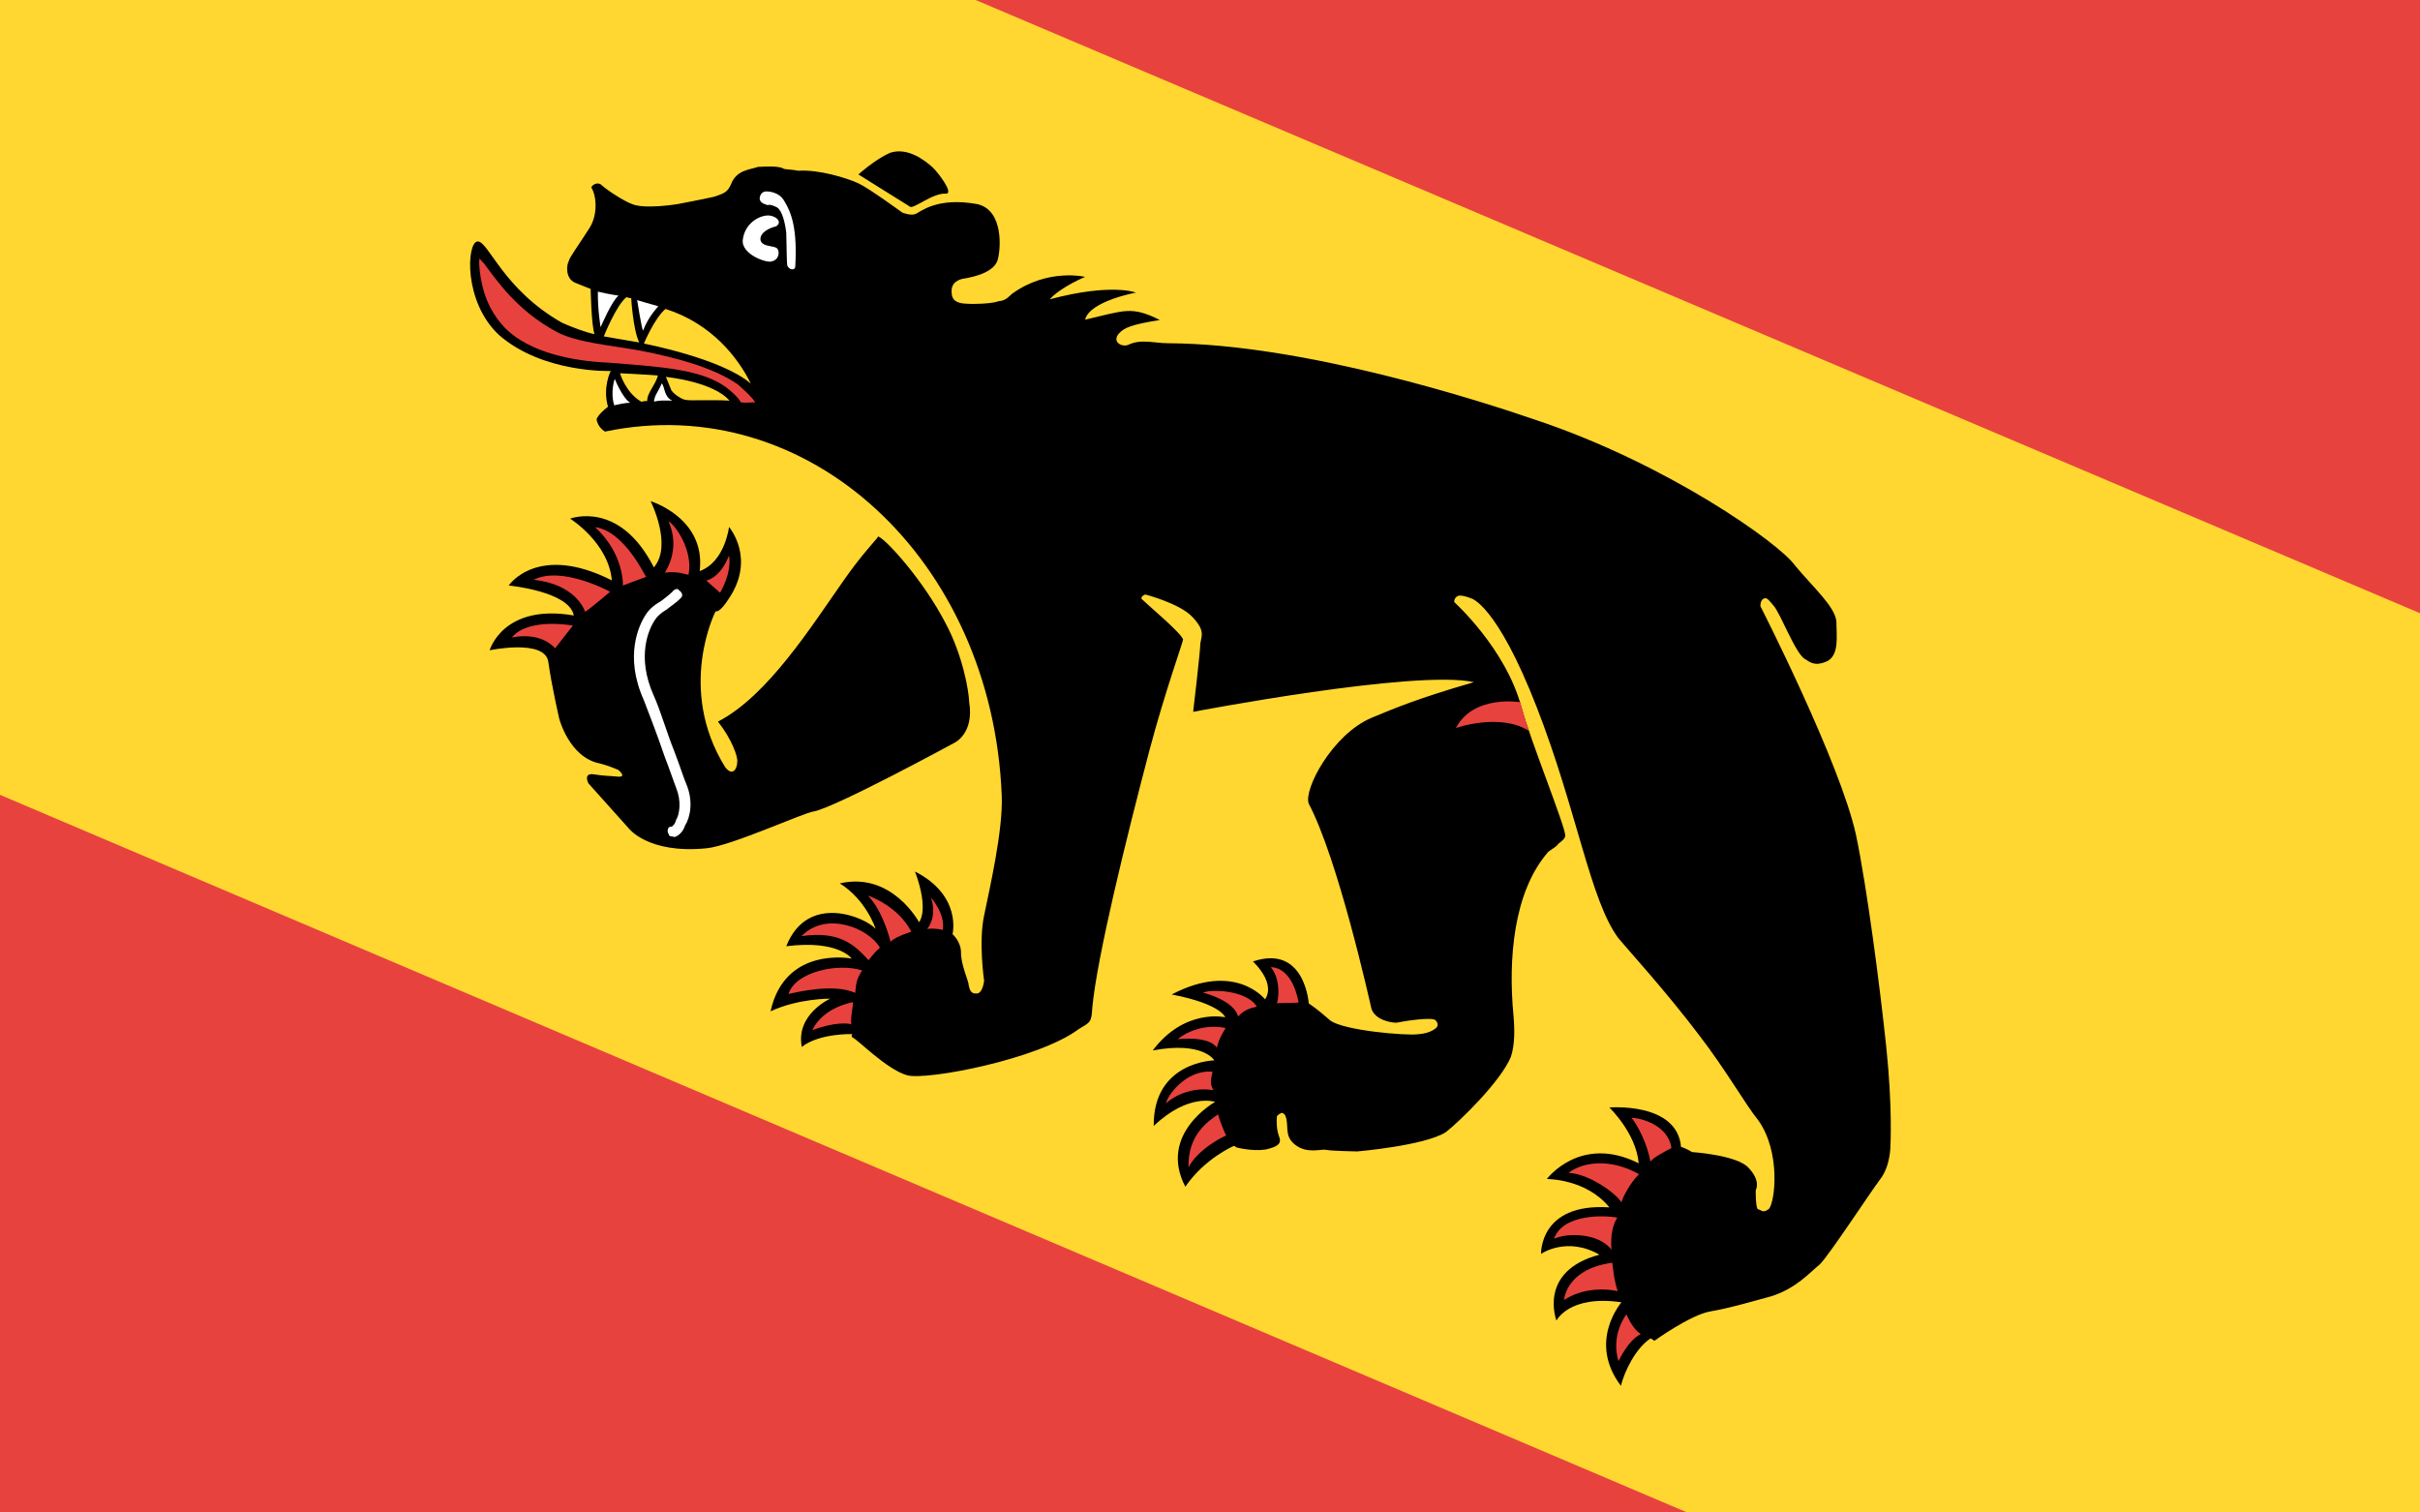 <?xml version="1.0"?>
<svg xmlns="http://www.w3.org/2000/svg" xmlns:xlink="http://www.w3.org/1999/xlink" version="1.1" width="576" height="360" viewBox="0 0 576 360">
<!-- Generated by Kreative Vexillo v1.0 -->
<style>
.black{fill:rgb(0,0,0);}
.red{fill:rgb(232,66,63);}
.white{fill:rgb(255,255,255);}
.yellow{fill:rgb(255,215,48);}
</style>
<defs>
<path id="e1" d="M 0.518 -0.02 C 0.518 -0.02 0.506 -0.042 0.481 -0.074 C 0.456 -0.106 0.414 -0.157 0.39 -0.182 C 0.356 -0.217 0.256 -0.277 0.256 -0.277 S 0.254 -0.28 0.255 -0.282 C 0.256 -0.284 0.257 -0.284 0.263 -0.282 C 0.27 -0.28 0.293 -0.262 0.3 -0.263 C 0.303 -0.263 0.308 -0.262 0.313 -0.27 C 0.317 -0.278 0.309 -0.287 0.304 -0.295 C 0.298 -0.303 0.279 -0.306 0.261 -0.312 C 0.244 -0.319 0.154 -0.324 0.066 -0.303 C 0.027 -0.294 -0.092 -0.264 -0.168 -0.217 C -0.176 -0.212 -0.185 -0.21 -0.19 -0.202 C -0.193 -0.198 -0.201 -0.198 -0.199 -0.206 C -0.198 -0.21 -0.196 -0.214 -0.181 -0.227 C -0.202 -0.225 -0.204 -0.22 -0.223 -0.201 C -0.227 -0.213 -0.204 -0.234 -0.204 -0.234 S -0.221 -0.231 -0.25 -0.2 C -0.248 -0.211 -0.238 -0.225 -0.238 -0.225 S -0.262 -0.217 -0.273 -0.19 C -0.274 -0.187 -0.274 -0.184 -0.278 -0.181 C -0.281 -0.177 -0.292 -0.17 -0.294 -0.169 C -0.296 -0.168 -0.303 -0.163 -0.307 -0.169 C -0.312 -0.175 -0.307 -0.18 -0.306 -0.181 C -0.305 -0.182 -0.29 -0.194 -0.293 -0.204 C -0.295 -0.211 -0.307 -0.234 -0.324 -0.228 C -0.349 -0.218 -0.353 -0.204 -0.355 -0.201 C -0.357 -0.198 -0.363 -0.197 -0.363 -0.197 S -0.391 -0.199 -0.398 -0.198 C -0.406 -0.197 -0.425 -0.192 -0.436 -0.184 C -0.439 -0.183 -0.444 -0.18 -0.445 -0.18 C -0.449 -0.18 -0.457 -0.174 -0.46 -0.172 C -0.463 -0.168 -0.471 -0.163 -0.469 -0.153 C -0.468 -0.147 -0.47 -0.145 -0.474 -0.14 C -0.479 -0.135 -0.492 -0.123 -0.492 -0.123 S -0.509 -0.108 -0.518 -0.107 C -0.522 -0.106 -0.536 -0.106 -0.541 -0.107 C -0.545 -0.108 -0.547 -0.103 -0.546 -0.102 C -0.54 -0.099 -0.533 -0.089 -0.533 -0.079 C -0.533 -0.067 -0.534 -0.055 -0.533 -0.053 C -0.533 -0.05 -0.529 -0.042 -0.522 -0.043 C -0.516 -0.044 -0.511 -0.045 -0.511 -0.045 S -0.498 -0.025 -0.493 -0.021 C -0.498 -0.019 -0.508 -0.017 -0.515 -0.016 C -0.56 -0.014 -0.585 -0.036 -0.591 -0.032 C -0.597 -0.028 -0.578 0.007 -0.546 0.013 C -0.508 0.019 -0.471 -0.006 -0.471 -0.006 S -0.47 0.006 -0.46 0.015 C -0.463 0.023 -0.462 0.026 -0.462 0.026 S -0.459 0.03 -0.453 0.03 C -0.354 -0.065 -0.191 -0.034 -0.103 0.095 C -0.09 0.114 -0.077 0.152 -0.071 0.168 C -0.065 0.185 -0.048 0.205 -0.048 0.205 S -0.044 0.213 -0.048 0.215 C -0.051 0.217 -0.053 0.215 -0.055 0.213 C -0.056 0.211 -0.067 0.204 -0.071 0.197 C -0.075 0.191 -0.082 0.19 -0.082 0.19 S -0.09 0.165 -0.125 0.168 C -0.103 0.185 -0.105 0.195 -0.105 0.195 S -0.138 0.176 -0.163 0.201 C -0.143 0.201 -0.128 0.213 -0.127 0.214 C -0.136 0.211 -0.178 0.217 -0.171 0.255 C -0.144 0.233 -0.13 0.239 -0.13 0.239 S -0.172 0.255 -0.157 0.297 C -0.146 0.28 -0.128 0.269 -0.128 0.269 S -0.142 0.29 -0.127 0.306 C -0.122 0.292 -0.103 0.281 -0.103 0.281 S -0.104 0.282 -0.102 0.283 C -0.099 0.282 -0.072 0.289 -0.058 0.285 C -0.045 0.281 0.01 0.23 0.022 0.199 C 0.026 0.191 0.027 0.191 0.022 0.182 C 0.007 0.152 -0.018 0.076 -0.036 0.018 C -0.048 -0.021 -0.055 -0.054 -0.056 -0.056 C -0.059 -0.059 -0.088 -0.063 -0.092 -0.064 C -0.096 -0.064 -0.093 -0.068 -0.093 -0.068 S -0.071 -0.075 -0.059 -0.072 C -0.047 -0.069 -0.047 -0.065 -0.045 -0.06 C -0.042 -0.055 -0.025 -0.019 -0.025 -0.019 S 0.085 -0.121 0.122 -0.134 C 0.096 -0.105 0.087 -0.092 0.077 -0.078 C 0.061 -0.055 0.064 -0.014 0.072 -0.008 C 0.108 0.013 0.174 0.08 0.179 0.085 C 0.185 0.09 0.195 0.086 0.198 0.084 C 0.201 0.081 0.216 0.068 0.219 0.069 C 0.223 0.07 0.222 0.073 0.222 0.073 S 0.221 0.078 0.214 0.083 C 0.208 0.088 0.171 0.107 0.16 0.106 C 0.148 0.104 0.142 0.104 0.142 0.104 S 0.119 0.072 0.096 0.1 C 0.118 0.105 0.116 0.117 0.116 0.117 S 0.086 0.106 0.062 0.147 C 0.093 0.135 0.1 0.141 0.1 0.141 S 0.074 0.15 0.071 0.185 C 0.096 0.162 0.109 0.169 0.109 0.169 S 0.075 0.191 0.098 0.227 C 0.106 0.196 0.124 0.192 0.124 0.192 S 0.103 0.23 0.137 0.25 C 0.138 0.227 0.15 0.21 0.15 0.21 L 0.152 0.21 C 0.152 0.21 0.162 0.207 0.169 0.201 C 0.175 0.195 0.176 0.192 0.172 0.189 C 0.168 0.186 0.165 0.181 0.164 0.179 C 0.163 0.178 0.165 0.175 0.165 0.175 S 0.166 0.174 0.168 0.175 C 0.174 0.179 0.174 0.187 0.184 0.188 C 0.194 0.189 0.2 0.181 0.203 0.18 C 0.206 0.179 0.221 0.17 0.221 0.17 S 0.257 0.143 0.264 0.128 C 0.268 0.117 0.277 0.08 0.274 0.063 C 0.272 0.055 0.267 0.047 0.261 0.039 C 0.238 0.009 0.218 -0.03 0.223 -0.064 C 0.223 -0.066 0.226 -0.07 0.226 -0.073 C 0.227 -0.076 0.228 -0.078 0.227 -0.08 C 0.224 -0.085 0.173 -0.122 0.157 -0.137 C 0.128 -0.164 0.083 -0.172 0.083 -0.172 S 0.081 -0.174 0.083 -0.177 C 0.085 -0.179 0.091 -0.18 0.091 -0.18 S 0.107 -0.186 0.166 -0.142 C 0.225 -0.098 0.264 -0.052 0.293 -0.041 C 0.302 -0.038 0.338 -0.028 0.372 -0.015 C 0.399 -0.005 0.423 0.008 0.435 0.012 C 0.459 0.022 0.473 0.052 0.472 0.058 C 0.47 0.063 0.468 0.061 0.466 0.062 C 0.464 0.062 0.458 0.052 0.458 0.052 S 0.458 0.045 0.446 0.042 C 0.435 0.039 0.409 0.053 0.409 0.053 S 0.404 0.053 0.401 0.054 C 0.383 0.03 0.347 0.057 0.347 0.057 S 0.371 0.062 0.383 0.078 C 0.34 0.082 0.337 0.119 0.337 0.119 S 0.359 0.105 0.382 0.113 C 0.341 0.135 0.36 0.163 0.36 0.163 S 0.368 0.144 0.393 0.143 C 0.364 0.174 0.392 0.195 0.392 0.195 S 0.39 0.176 0.422 0.162 C 0.422 0.163 0.417 0.196 0.451 0.209 C 0.448 0.2 0.446 0.183 0.451 0.172 C 0.453 0.172 0.453 0.172 0.454 0.172 C 0.454 0.172 0.465 0.145 0.475 0.136 C 0.485 0.127 0.492 0.119 0.504 0.106 C 0.515 0.093 0.517 0.08 0.52 0.071 C 0.522 0.062 0.523 0.013 0.524 0.002 C 0.525 -0.009 0.518 -0.02 0.518 -0.02 Z M -0.487 -0.023 C -0.487 -0.023 -0.491 -0.045 -0.488 -0.053 C -0.487 -0.053 -0.485 -0.054 -0.485 -0.054 S -0.473 -0.037 -0.465 -0.032 C -0.477 -0.027 -0.487 -0.023 -0.487 -0.023 Z M -0.443 5.0E-4 C -0.455 0.001 -0.465 -0.008 -0.465 -0.008 S -0.447 -0.018 -0.443 -0.02 C -0.441 -0.015 -0.443 -0.006 -0.44 -0.002 C -0.44 -0.002 -0.442 -7.0E-4 -0.443 5.0E-4 Z M -0.419 -0.016 C -0.421 -0.015 -0.429 -0.015 -0.431 -0.017 C -0.435 -0.02 -0.438 -0.022 -0.438 -0.022 S -0.41 -0.036 -0.394 -0.031 C -0.405 -0.025 -0.416 -0.017 -0.419 -0.016 Z M -0.462 -0.033 C -0.462 -0.033 -0.465 -0.051 -0.462 -0.06 C -0.431 -0.068 -0.404 -0.058 -0.388 -0.048 C -0.413 -0.052 -0.462 -0.033 -0.462 -0.033 Z M -0.148 0.082 C -0.148 0.082 -0.192 0.16 -0.203 0.17 C -0.208 0.174 -0.237 0.218 -0.25 0.228 C -0.281 0.252 -0.301 0.244 -0.301 0.244 L -0.339 0.233 C -0.339 0.233 -0.346 0.229 -0.339 0.226 C -0.332 0.223 -0.331 0.222 -0.325 0.219 C -0.319 0.216 -0.327 0.215 -0.327 0.215 S -0.334 0.216 -0.34 0.218 C -0.359 0.225 -0.378 0.207 -0.378 0.207 S -0.394 0.191 -0.404 0.179 C -0.414 0.167 -0.441 0.193 -0.441 0.193 S -0.45 0.162 -0.406 0.144 C -0.417 0.132 -0.453 0.15 -0.453 0.15 S -0.452 0.116 -0.397 0.111 C -0.412 0.091 -0.442 0.091 -0.442 0.091 S -0.421 0.063 -0.378 0.089 C -0.375 0.07 -0.403 0.053 -0.403 0.053 S -0.366 0.043 -0.351 0.075 C -0.34 0.061 -0.35 0.04 -0.35 0.04 S -0.324 0.048 -0.325 0.08 C -0.325 0.092 -0.328 0.092 -0.328 0.092 S -0.323 0.149 -0.268 0.176 C -0.26 0.179 -0.261 0.172 -0.263 0.169 C -0.264 0.166 -0.274 0.158 -0.288 0.153 C -0.269 0.121 -0.269 0.066 -0.267 0.03 C -0.266 0.009 -0.263 -0.004 -0.263 -0.007 C -0.257 -0.008 -0.222 0.002 -0.195 0.018 C -0.174 0.03 -0.158 0.048 -0.154 0.054 C -0.14 0.07 -0.148 0.082 -0.148 0.082 Z M -0.361 -0.203 C -0.365 -0.203 -0.401 -0.203 -0.401 -0.203 S -0.397 -0.217 -0.391 -0.226 C -0.383 -0.236 -0.368 -0.234 -0.362 -0.233 C -0.357 -0.232 -0.341 -0.226 -0.345 -0.223 C -0.353 -0.219 -0.358 -0.202 -0.361 -0.203 Z"/>
<path id="e2" d="M -0.34 0.056 C -0.332 0.065 -0.332 0.08 -0.332 0.08 L -0.344 0.078 C -0.344 0.078 -0.337 0.072 -0.34 0.056 Z M -0.433 0.178 C -0.418 0.164 -0.405 0.169 -0.405 0.169 L -0.403 0.15 C -0.403 0.15 -0.431 0.161 -0.433 0.178 Z M -0.441 0.138 C -0.416 0.126 -0.402 0.137 -0.401 0.138 C -0.399 0.134 -0.394 0.118 -0.394 0.118 S -0.43 0.12 -0.441 0.138 Z M -0.425 0.087 C -0.399 0.092 -0.389 0.11 -0.389 0.11 L -0.379 0.097 C -0.38 0.097 -0.407 0.079 -0.425 0.087 Z M -0.386 0.058 C -0.374 0.066 -0.37 0.078 -0.37 0.088 C -0.362 0.082 -0.358 0.082 -0.356 0.081 C -0.361 0.067 -0.379 0.058 -0.386 0.058 Z M -0.107 0.177 C -0.107 0.177 -0.097 0.184 -0.098 0.196 C -0.096 0.194 -0.092 0.192 -0.089 0.191 C -0.093 0.181 -0.107 0.177 -0.107 0.177 Z M -0.143 0.198 C -0.143 0.198 -0.131 0.2 -0.114 0.216 C -0.114 0.214 -0.111 0.209 -0.106 0.203 C -0.123 0.193 -0.143 0.198 -0.143 0.198 Z M -0.12 0.234 C -0.119 0.226 -0.119 0.227 -0.118 0.223 C -0.131 0.216 -0.161 0.221 -0.166 0.244 C -0.147 0.228 -0.134 0.23 -0.12 0.234 Z M -0.12 0.242 C -0.136 0.246 -0.157 0.266 -0.153 0.281 C -0.148 0.276 -0.131 0.259 -0.116 0.257 C -0.119 0.251 -0.12 0.249 -0.12 0.242 Z M -0.127 0.293 C -0.118 0.281 -0.109 0.276 -0.107 0.276 C -0.109 0.275 -0.113 0.264 -0.114 0.263 C -0.114 0.263 -0.129 0.276 -0.127 0.293 Z M 0.108 0.097 C 0.118 0.1 0.124 0.113 0.124 0.115 C 0.127 0.113 0.132 0.11 0.136 0.107 C 0.121 0.091 0.111 0.095 0.108 0.097 Z M 0.107 0.136 C 0.108 0.13 0.111 0.127 0.114 0.124 C 0.102 0.118 0.081 0.131 0.079 0.135 C 0.082 0.134 0.099 0.129 0.107 0.136 Z M 0.106 0.161 C 0.104 0.156 0.104 0.149 0.104 0.147 C 0.103 0.147 0.087 0.153 0.081 0.17 L 0.081 0.17 C 0.081 0.17 0.097 0.157 0.106 0.161 Z M 0.112 0.176 C 0.096 0.184 0.095 0.206 0.097 0.21 C 0.097 0.209 0.102 0.193 0.119 0.186 C 0.115 0.184 0.114 0.182 0.112 0.176 Z M 0.13 0.198 C 0.127 0.205 0.12 0.22 0.132 0.238 C 0.131 0.224 0.141 0.208 0.142 0.207 C 0.14 0.206 0.132 0.2 0.13 0.198 Z M 0.389 0.073 C 0.389 0.07 0.393 0.063 0.396 0.058 C 0.386 0.046 0.368 0.052 0.363 0.055 C 0.369 0.057 0.381 0.064 0.389 0.073 Z M 0.387 0.106 C 0.386 0.103 0.385 0.092 0.387 0.084 C 0.365 0.085 0.351 0.097 0.347 0.108 C 0.359 0.101 0.382 0.103 0.387 0.106 Z M 0.398 0.136 C 0.392 0.128 0.39 0.121 0.39 0.116 C 0.382 0.119 0.358 0.133 0.362 0.15 C 0.367 0.142 0.385 0.131 0.398 0.136 Z M 0.403 0.143 C 0.378 0.164 0.39 0.182 0.389 0.181 C 0.389 0.181 0.395 0.165 0.416 0.157 C 0.41 0.152 0.408 0.149 0.403 0.143 Z M 0.444 0.173 C 0.44 0.173 0.435 0.171 0.429 0.167 C 0.428 0.186 0.441 0.196 0.441 0.196 S 0.439 0.181 0.444 0.173 Z M -0.398 -0.037 C -0.398 -0.037 -0.39 -0.036 -0.387 -0.034 C -0.383 -0.036 -0.381 -0.038 -0.379 -0.039 C -0.382 -0.041 -0.395 -0.043 -0.395 -0.043 C -0.415 -0.044 -0.44 -0.036 -0.461 -0.028 C -0.481 -0.02 -0.5 -0.01 -0.515 -0.009 C -0.545 -0.007 -0.567 -0.017 -0.58 -0.022 C -0.581 -0.022 -0.583 -0.023 -0.584 -0.023 C -0.582 -0.019 -0.578 -0.014 -0.573 -0.009 C -0.566 -0.002 -0.557 0.004 -0.545 0.007 C -0.523 0.012 -0.496 0.002 -0.475 -0.01 C -0.444 -0.026 -0.419 -0.04 -0.398 -0.037 Z M 0.128 -0.102 C 0.128 -0.102 0.147 -0.126 0.17 -0.126 C 0.167 -0.128 0.155 -0.139 0.155 -0.139 S 0.126 -0.127 0.128 -0.102 Z"/>
<path id="e3" d="M -0.449 0.005 C -0.452 0.007 -0.455 0.01 -0.457 0.012 C -0.464 0.006 -0.466 -0.003 -0.466 -0.003 S -0.455 0.005 -0.449 0.005 Z M -0.438 -0.017 C -0.437 -0.01 -0.438 -0.008 -0.436 -0.004 C -0.433 -0.007 -0.431 -0.008 -0.426 -0.011 C -0.432 -0.01 -0.435 -0.016 -0.438 -0.017 Z M -0.481 -0.055 C -0.481 -0.055 -0.468 -0.04 -0.467 -0.04 C -0.469 -0.05 -0.467 -0.058 -0.467 -0.059 C -0.47 -0.058 -0.481 -0.055 -0.481 -0.055 Z M -0.493 -0.051 C -0.5 -0.048 -0.503 -0.047 -0.506 -0.046 C -0.5 -0.036 -0.492 -0.027 -0.492 -0.027 S -0.495 -0.046 -0.493 -0.051 Z M -0.433 -0.162 C -0.44 -0.166 -0.447 -0.161 -0.447 -0.161 S -0.45 -0.159 -0.448 -0.155 C -0.446 -0.152 -0.442 -0.154 -0.441 -0.154 C -0.441 -0.155 -0.437 -0.156 -0.435 -0.156 C -0.431 -0.156 -0.425 -0.15 -0.421 -0.145 C -0.417 -0.139 -0.41 -0.128 -0.409 -0.127 C -0.406 -0.125 -0.403 -0.127 -0.404 -0.129 C -0.416 -0.151 -0.425 -0.158 -0.433 -0.162 Z M -0.422 -0.133 C -0.426 -0.132 -0.43 -0.129 -0.433 -0.132 C -0.436 -0.136 -0.432 -0.142 -0.429 -0.145 C -0.427 -0.149 -0.431 -0.151 -0.436 -0.149 C -0.441 -0.147 -0.448 -0.137 -0.443 -0.126 C -0.439 -0.117 -0.421 -0.121 -0.419 -0.124 C -0.415 -0.128 -0.419 -0.134 -0.422 -0.133 Z M -0.27 0.223 C -0.27 0.216 -0.274 0.206 -0.284 0.199 C -0.287 0.197 -0.294 0.191 -0.302 0.185 C -0.313 0.177 -0.324 0.167 -0.333 0.161 C -0.357 0.145 -0.359 0.125 -0.359 0.119 C -0.359 0.115 -0.358 0.112 -0.356 0.108 C -0.355 0.105 -0.353 0.101 -0.352 0.096 C -0.352 0.094 -0.354 0.093 -0.356 0.093 C -0.357 0.092 -0.359 0.094 -0.359 0.096 C -0.36 0.1 -0.361 0.102 -0.362 0.105 C -0.364 0.109 -0.366 0.113 -0.366 0.119 C -0.366 0.126 -0.364 0.149 -0.337 0.167 C -0.329 0.173 -0.317 0.182 -0.306 0.191 C -0.298 0.197 -0.292 0.202 -0.288 0.205 C -0.281 0.21 -0.277 0.218 -0.277 0.223 C -0.276 0.226 -0.277 0.227 -0.277 0.228 C -0.279 0.229 -0.279 0.231 -0.277 0.233 C -0.276 0.233 -0.276 0.234 -0.275 0.234 S -0.273 0.233 -0.272 0.233 C -0.27 0.231 -0.269 0.227 -0.27 0.223 Z"/>
</defs>
<g>
<rect x="0" y="0" width="576" height="360" class="red"/>
<path d="M 0 0 L 232.214 0 L 576 145.955 L 576 360 L 401.581 360 L 0 189.184 Z" class="yellow"/>
<use xlink:href="#e1" transform="translate(288 180) scale(360 360) rotate(32.005)" class="black"/>
<use xlink:href="#e2" transform="translate(288 180) scale(360 360) rotate(32.005)" class="red"/>
<use xlink:href="#e3" transform="translate(288 180) scale(360 360) rotate(32.005)" class="white"/>
</g>
</svg>
